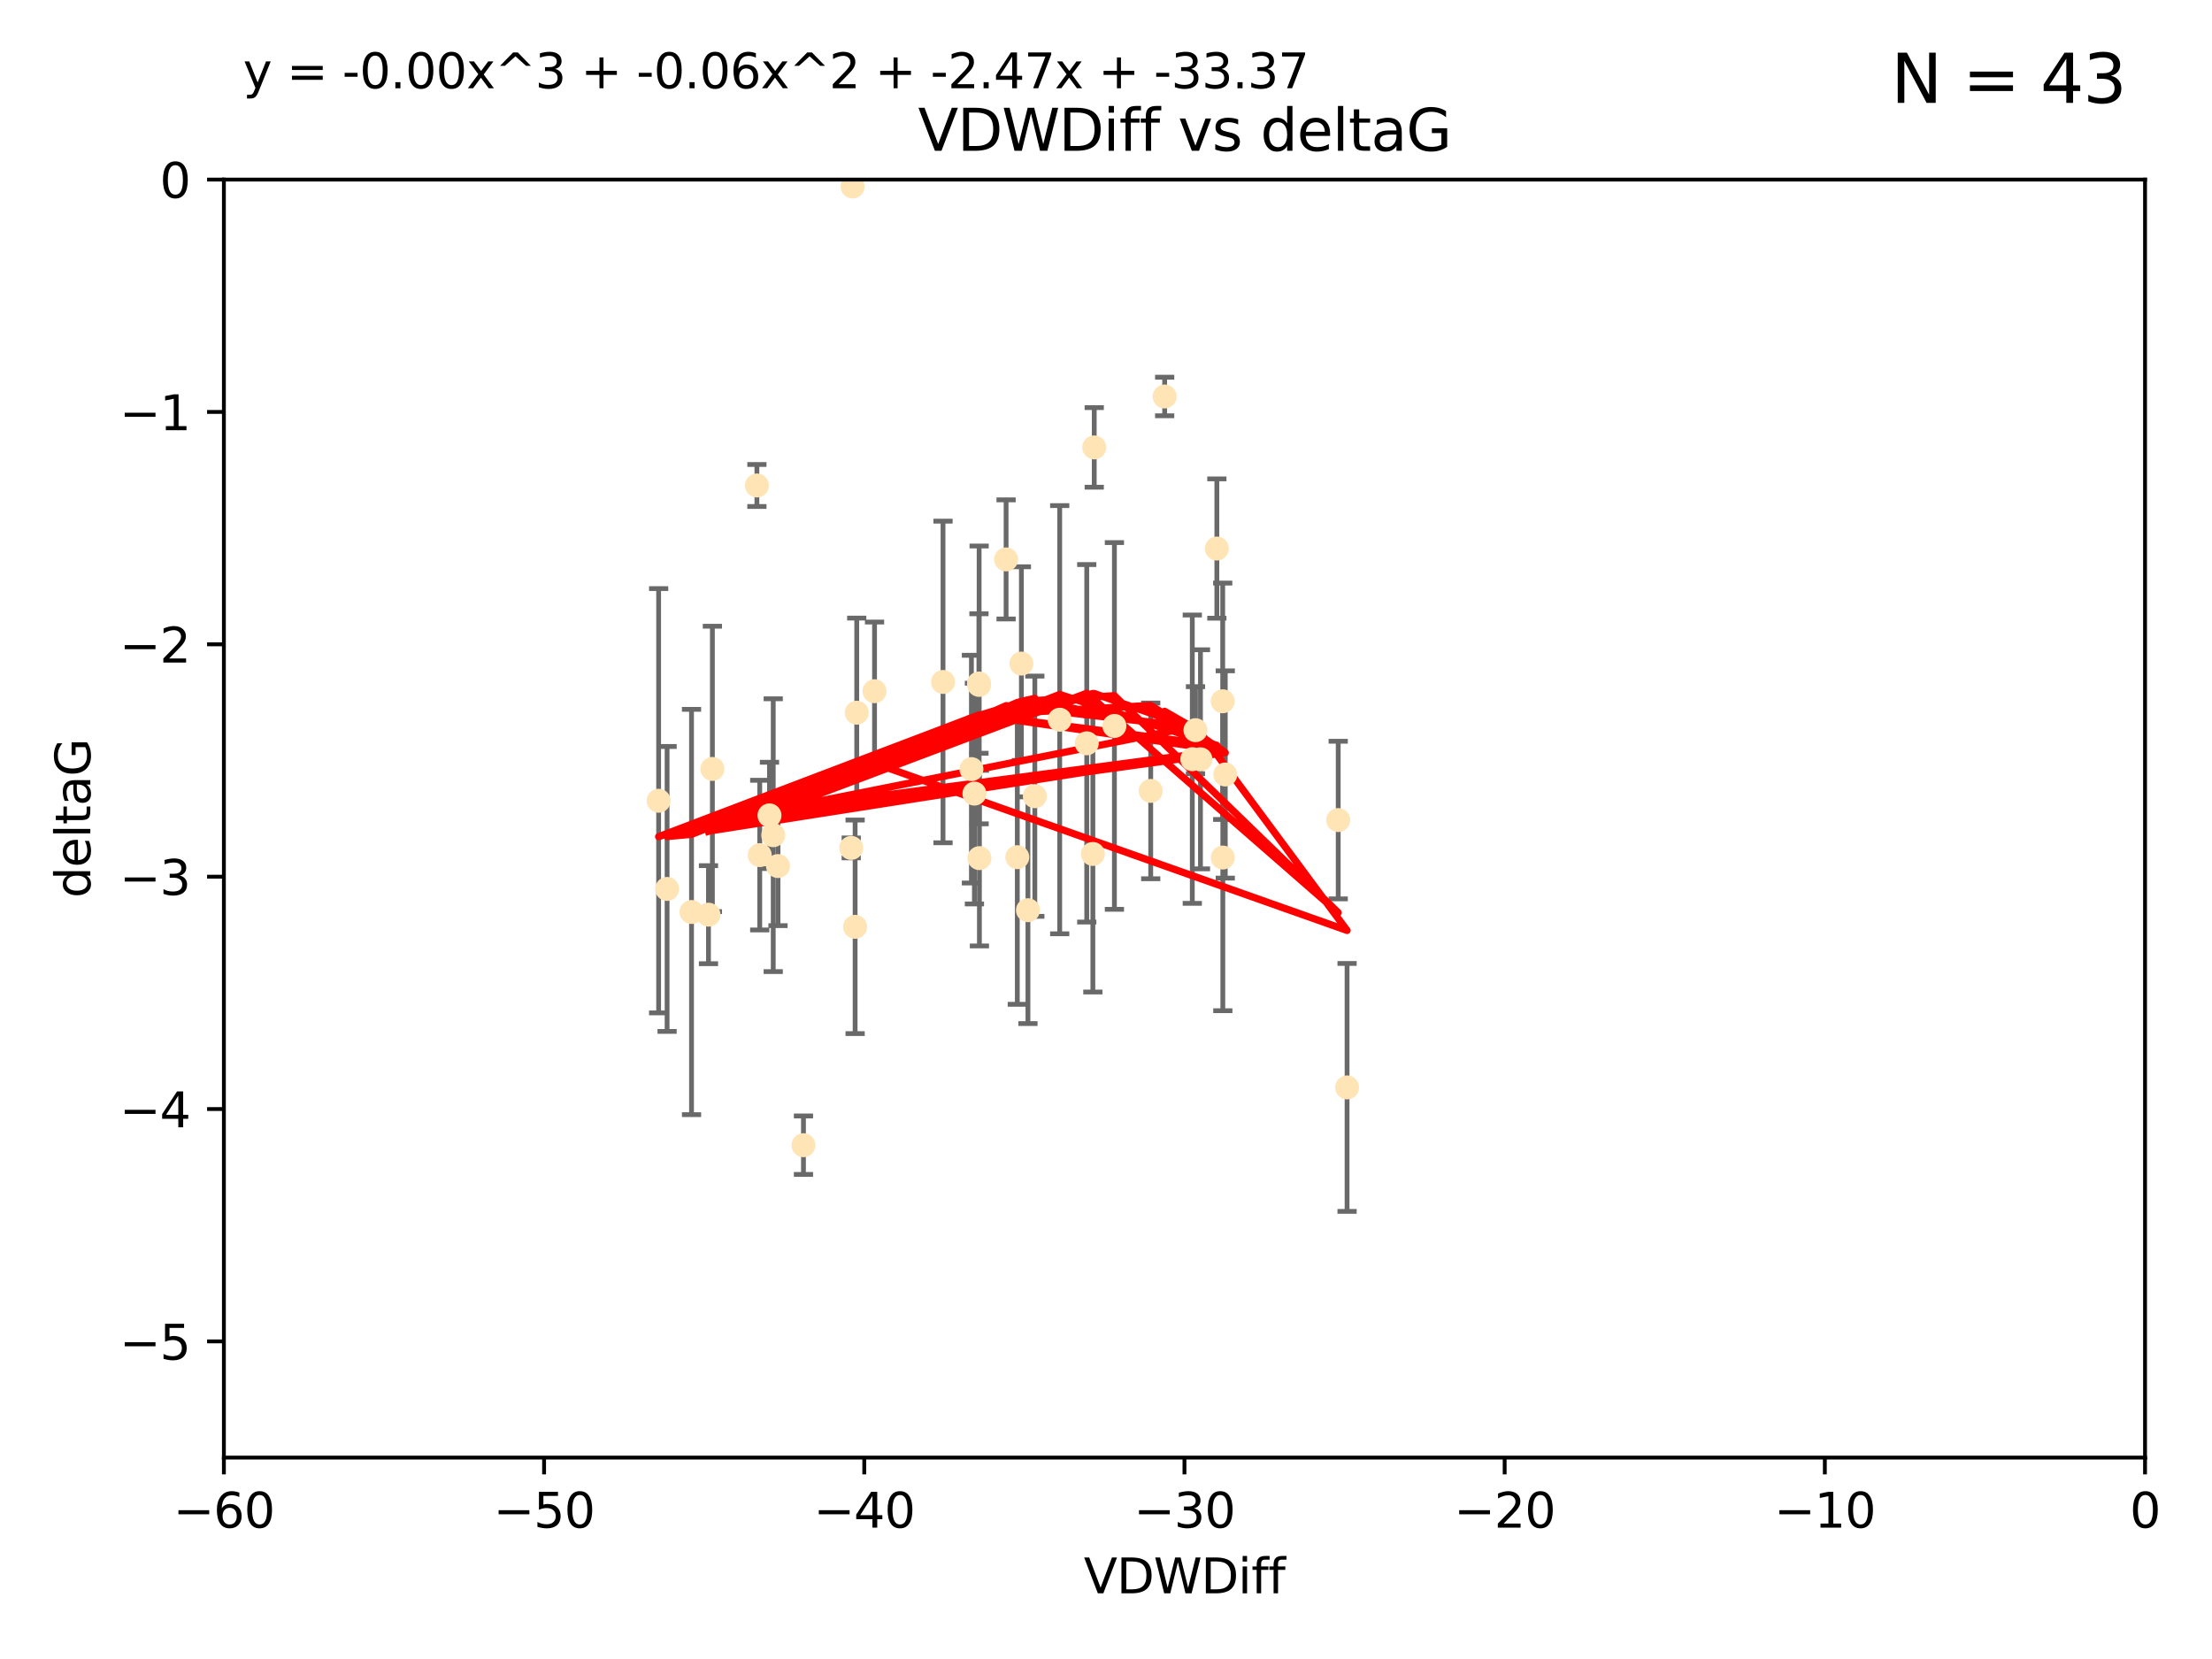 <?xml version="1.0" encoding="utf-8" standalone="no"?>
<!DOCTYPE svg PUBLIC "-//W3C//DTD SVG 1.1//EN"
  "http://www.w3.org/Graphics/SVG/1.1/DTD/svg11.dtd">
<svg xmlns:xlink="http://www.w3.org/1999/xlink" width="460.8pt" height="345.6pt" viewBox="0 0 460.8 345.6" xmlns="http://www.w3.org/2000/svg" version="1.1">
 <defs>
  <style type="text/css">*{stroke-linejoin: round; stroke-linecap: butt}</style>
 </defs>
 <g id="figure_1">
  <g id="patch_1">
   <path d="M 0 345.6 
L 460.8 345.6 
L 460.8 0 
L 0 0 
z
" style="fill: #ffffff"/>
  </g>
  <g id="axes_1">
   <g id="patch_2">
    <path d="M 46.64 303.64 
L 446.85 303.64 
L 446.85 37.411 
L 46.64 37.411 
z
" style="fill: #ffffff"/>
   </g>
   <g id="PathCollection_1">
    <defs>
     <path id="ma1c9572999" d="M 0 1.118 
C 0.297 1.118 0.581 1 0.791 0.791 
C 1 0.581 1.118 0.297 1.118 0 
C 1.118 -0.297 1 -0.581 0.791 -0.791 
C 0.581 -1 0.297 -1.118 0 -1.118 
C -0.297 -1.118 -0.581 -1 -0.791 -0.791 
C -1 -0.581 -1.118 -0.297 -1.118 0 
C -1.118 0.297 -1 0.581 -0.791 0.791 
C -0.581 1 -0.297 1.118 0 1.118 
z
" style="stroke: #ffe4b5"/>
    </defs>
    <g clip-path="url(#pd5d998f30c)">
     <use xlink:href="#ma1c9572999" x="147.588" y="190.544" style="fill: #ffe4b5; stroke: #ffe4b5"/>
     <use xlink:href="#ma1c9572999" x="158.268" y="178.137" style="fill: #ffe4b5; stroke: #ffe4b5"/>
     <use xlink:href="#ma1c9572999" x="160.298" y="169.858" style="fill: #ffe4b5; stroke: #ffe4b5"/>
     <use xlink:href="#ma1c9572999" x="167.377" y="238.566" style="fill: #ffe4b5; stroke: #ffe4b5"/>
     <use xlink:href="#ma1c9572999" x="161.079" y="173.986" style="fill: #ffe4b5; stroke: #ffe4b5"/>
     <use xlink:href="#ma1c9572999" x="196.448" y="142.064" style="fill: #ffe4b5; stroke: #ffe4b5"/>
     <use xlink:href="#ma1c9572999" x="202.989" y="165.32" style="fill: #ffe4b5; stroke: #ffe4b5"/>
     <use xlink:href="#ma1c9572999" x="137.206" y="166.812" style="fill: #ffe4b5; stroke: #ffe4b5"/>
     <use xlink:href="#ma1c9572999" x="227.664" y="177.893" style="fill: #ffe4b5; stroke: #ffe4b5"/>
     <use xlink:href="#ma1c9572999" x="177.608" y="38.847" style="fill: #ffe4b5; stroke: #ffe4b5"/>
     <use xlink:href="#ma1c9572999" x="220.756" y="149.929" style="fill: #ffe4b5; stroke: #ffe4b5"/>
     <use xlink:href="#ma1c9572999" x="253.493" y="114.27" style="fill: #ffe4b5; stroke: #ffe4b5"/>
     <use xlink:href="#ma1c9572999" x="203.971" y="142.679" style="fill: #ffe4b5; stroke: #ffe4b5"/>
     <use xlink:href="#ma1c9572999" x="178.473" y="148.47" style="fill: #ffe4b5; stroke: #ffe4b5"/>
     <use xlink:href="#ma1c9572999" x="209.588" y="116.536" style="fill: #ffe4b5; stroke: #ffe4b5"/>
     <use xlink:href="#ma1c9572999" x="248.375" y="158.151" style="fill: #ffe4b5; stroke: #ffe4b5"/>
     <use xlink:href="#ma1c9572999" x="162.073" y="180.416" style="fill: #ffe4b5; stroke: #ffe4b5"/>
     <use xlink:href="#ma1c9572999" x="254.713" y="146.089" style="fill: #ffe4b5; stroke: #ffe4b5"/>
     <use xlink:href="#ma1c9572999" x="203.937" y="142.386" style="fill: #ffe4b5; stroke: #ffe4b5"/>
     <use xlink:href="#ma1c9572999" x="239.716" y="164.76" style="fill: #ffe4b5; stroke: #ffe4b5"/>
     <use xlink:href="#ma1c9572999" x="254.736" y="178.642" style="fill: #ffe4b5; stroke: #ffe4b5"/>
     <use xlink:href="#ma1c9572999" x="148.403" y="160.183" style="fill: #ffe4b5; stroke: #ffe4b5"/>
     <use xlink:href="#ma1c9572999" x="177.327" y="176.633" style="fill: #ffe4b5; stroke: #ffe4b5"/>
     <use xlink:href="#ma1c9572999" x="204.03" y="178.764" style="fill: #ffe4b5; stroke: #ffe4b5"/>
     <use xlink:href="#ma1c9572999" x="138.969" y="185.182" style="fill: #ffe4b5; stroke: #ffe4b5"/>
     <use xlink:href="#ma1c9572999" x="144.057" y="189.983" style="fill: #ffe4b5; stroke: #ffe4b5"/>
     <use xlink:href="#ma1c9572999" x="182.183" y="143.993" style="fill: #ffe4b5; stroke: #ffe4b5"/>
     <use xlink:href="#ma1c9572999" x="280.619" y="226.528" style="fill: #ffe4b5; stroke: #ffe4b5"/>
     <use xlink:href="#ma1c9572999" x="250.08" y="158.177" style="fill: #ffe4b5; stroke: #ffe4b5"/>
     <use xlink:href="#ma1c9572999" x="214.139" y="189.612" style="fill: #ffe4b5; stroke: #ffe4b5"/>
     <use xlink:href="#ma1c9572999" x="211.923" y="178.566" style="fill: #ffe4b5; stroke: #ffe4b5"/>
     <use xlink:href="#ma1c9572999" x="178.137" y="193.073" style="fill: #ffe4b5; stroke: #ffe4b5"/>
     <use xlink:href="#ma1c9572999" x="227.951" y="93.206" style="fill: #ffe4b5; stroke: #ffe4b5"/>
     <use xlink:href="#ma1c9572999" x="249.042" y="152.11" style="fill: #ffe4b5; stroke: #ffe4b5"/>
     <use xlink:href="#ma1c9572999" x="242.621" y="82.595" style="fill: #ffe4b5; stroke: #ffe4b5"/>
     <use xlink:href="#ma1c9572999" x="255.247" y="161.337" style="fill: #ffe4b5; stroke: #ffe4b5"/>
     <use xlink:href="#ma1c9572999" x="157.676" y="101.135" style="fill: #ffe4b5; stroke: #ffe4b5"/>
     <use xlink:href="#ma1c9572999" x="226.39" y="154.845" style="fill: #ffe4b5; stroke: #ffe4b5"/>
     <use xlink:href="#ma1c9572999" x="278.774" y="170.835" style="fill: #ffe4b5; stroke: #ffe4b5"/>
     <use xlink:href="#ma1c9572999" x="232.153" y="151.227" style="fill: #ffe4b5; stroke: #ffe4b5"/>
     <use xlink:href="#ma1c9572999" x="212.776" y="138.239" style="fill: #ffe4b5; stroke: #ffe4b5"/>
     <use xlink:href="#ma1c9572999" x="215.574" y="165.868" style="fill: #ffe4b5; stroke: #ffe4b5"/>
     <use xlink:href="#ma1c9572999" x="202.366" y="160.223" style="fill: #ffe4b5; stroke: #ffe4b5"/>
    </g>
   </g>
   <g id="matplotlib.axis_1">
    <g id="xtick_1">
     <g id="line2d_1">
      <defs>
       <path id="mb0b99605a3" d="M 0 0 
L 0 3.5 
" style="stroke: #000000; stroke-width: 0.8"/>
      </defs>
      <g>
       <use xlink:href="#mb0b99605a3" x="46.64" y="303.64" style="stroke: #000000; stroke-width: 0.8"/>
      </g>
     </g>
     <g id="text_1">
      <!-- −60 -->
      <g transform="translate(36.088 318.238)scale(0.1 -0.1)">
       <defs>
        <path id="DejaVuSans-2212" d="M 678 2272 
L 4684 2272 
L 4684 1741 
L 678 1741 
L 678 2272 
z
" transform="scale(0.016)"/>
        <path id="DejaVuSans-36" d="M 2113 2584 
Q 1688 2584 1439 2293 
Q 1191 2003 1191 1497 
Q 1191 994 1439 701 
Q 1688 409 2113 409 
Q 2538 409 2786 701 
Q 3034 994 3034 1497 
Q 3034 2003 2786 2293 
Q 2538 2584 2113 2584 
z
M 3366 4563 
L 3366 3988 
Q 3128 4100 2886 4159 
Q 2644 4219 2406 4219 
Q 1781 4219 1451 3797 
Q 1122 3375 1075 2522 
Q 1259 2794 1537 2939 
Q 1816 3084 2150 3084 
Q 2853 3084 3261 2657 
Q 3669 2231 3669 1497 
Q 3669 778 3244 343 
Q 2819 -91 2113 -91 
Q 1303 -91 875 529 
Q 447 1150 447 2328 
Q 447 3434 972 4092 
Q 1497 4750 2381 4750 
Q 2619 4750 2861 4703 
Q 3103 4656 3366 4563 
z
" transform="scale(0.016)"/>
        <path id="DejaVuSans-30" d="M 2034 4250 
Q 1547 4250 1301 3770 
Q 1056 3291 1056 2328 
Q 1056 1369 1301 889 
Q 1547 409 2034 409 
Q 2525 409 2770 889 
Q 3016 1369 3016 2328 
Q 3016 3291 2770 3770 
Q 2525 4250 2034 4250 
z
M 2034 4750 
Q 2819 4750 3233 4129 
Q 3647 3509 3647 2328 
Q 3647 1150 3233 529 
Q 2819 -91 2034 -91 
Q 1250 -91 836 529 
Q 422 1150 422 2328 
Q 422 3509 836 4129 
Q 1250 4750 2034 4750 
z
" transform="scale(0.016)"/>
       </defs>
       <use xlink:href="#DejaVuSans-2212"/>
       <use xlink:href="#DejaVuSans-36" x="83.789"/>
       <use xlink:href="#DejaVuSans-30" x="147.412"/>
      </g>
     </g>
    </g>
    <g id="xtick_2">
     <g id="line2d_2">
      <g>
       <use xlink:href="#mb0b99605a3" x="113.342" y="303.64" style="stroke: #000000; stroke-width: 0.8"/>
      </g>
     </g>
     <g id="text_2">
      <!-- −50 -->
      <g transform="translate(102.789 318.238)scale(0.1 -0.1)">
       <defs>
        <path id="DejaVuSans-35" d="M 691 4666 
L 3169 4666 
L 3169 4134 
L 1269 4134 
L 1269 2991 
Q 1406 3038 1543 3061 
Q 1681 3084 1819 3084 
Q 2600 3084 3056 2656 
Q 3513 2228 3513 1497 
Q 3513 744 3044 326 
Q 2575 -91 1722 -91 
Q 1428 -91 1123 -41 
Q 819 9 494 109 
L 494 744 
Q 775 591 1075 516 
Q 1375 441 1709 441 
Q 2250 441 2565 725 
Q 2881 1009 2881 1497 
Q 2881 1984 2565 2268 
Q 2250 2553 1709 2553 
Q 1456 2553 1204 2497 
Q 953 2441 691 2322 
L 691 4666 
z
" transform="scale(0.016)"/>
       </defs>
       <use xlink:href="#DejaVuSans-2212"/>
       <use xlink:href="#DejaVuSans-35" x="83.789"/>
       <use xlink:href="#DejaVuSans-30" x="147.412"/>
      </g>
     </g>
    </g>
    <g id="xtick_3">
     <g id="line2d_3">
      <g>
       <use xlink:href="#mb0b99605a3" x="180.043" y="303.64" style="stroke: #000000; stroke-width: 0.8"/>
      </g>
     </g>
     <g id="text_3">
      <!-- −40 -->
      <g transform="translate(169.491 318.238)scale(0.1 -0.1)">
       <defs>
        <path id="DejaVuSans-34" d="M 2419 4116 
L 825 1625 
L 2419 1625 
L 2419 4116 
z
M 2253 4666 
L 3047 4666 
L 3047 1625 
L 3713 1625 
L 3713 1100 
L 3047 1100 
L 3047 0 
L 2419 0 
L 2419 1100 
L 313 1100 
L 313 1709 
L 2253 4666 
z
" transform="scale(0.016)"/>
       </defs>
       <use xlink:href="#DejaVuSans-2212"/>
       <use xlink:href="#DejaVuSans-34" x="83.789"/>
       <use xlink:href="#DejaVuSans-30" x="147.412"/>
      </g>
     </g>
    </g>
    <g id="xtick_4">
     <g id="line2d_4">
      <g>
       <use xlink:href="#mb0b99605a3" x="246.745" y="303.64" style="stroke: #000000; stroke-width: 0.8"/>
      </g>
     </g>
     <g id="text_4">
      <!-- −30 -->
      <g transform="translate(236.193 318.238)scale(0.1 -0.1)">
       <defs>
        <path id="DejaVuSans-33" d="M 2597 2516 
Q 3050 2419 3304 2112 
Q 3559 1806 3559 1356 
Q 3559 666 3084 287 
Q 2609 -91 1734 -91 
Q 1441 -91 1130 -33 
Q 819 25 488 141 
L 488 750 
Q 750 597 1062 519 
Q 1375 441 1716 441 
Q 2309 441 2620 675 
Q 2931 909 2931 1356 
Q 2931 1769 2642 2001 
Q 2353 2234 1838 2234 
L 1294 2234 
L 1294 2753 
L 1863 2753 
Q 2328 2753 2575 2939 
Q 2822 3125 2822 3475 
Q 2822 3834 2567 4026 
Q 2313 4219 1838 4219 
Q 1578 4219 1281 4162 
Q 984 4106 628 3988 
L 628 4550 
Q 988 4650 1302 4700 
Q 1616 4750 1894 4750 
Q 2613 4750 3031 4423 
Q 3450 4097 3450 3541 
Q 3450 3153 3228 2886 
Q 3006 2619 2597 2516 
z
" transform="scale(0.016)"/>
       </defs>
       <use xlink:href="#DejaVuSans-2212"/>
       <use xlink:href="#DejaVuSans-33" x="83.789"/>
       <use xlink:href="#DejaVuSans-30" x="147.412"/>
      </g>
     </g>
    </g>
    <g id="xtick_5">
     <g id="line2d_5">
      <g>
       <use xlink:href="#mb0b99605a3" x="313.447" y="303.64" style="stroke: #000000; stroke-width: 0.8"/>
      </g>
     </g>
     <g id="text_5">
      <!-- −20 -->
      <g transform="translate(302.894 318.238)scale(0.1 -0.1)">
       <defs>
        <path id="DejaVuSans-32" d="M 1228 531 
L 3431 531 
L 3431 0 
L 469 0 
L 469 531 
Q 828 903 1448 1529 
Q 2069 2156 2228 2338 
Q 2531 2678 2651 2914 
Q 2772 3150 2772 3378 
Q 2772 3750 2511 3984 
Q 2250 4219 1831 4219 
Q 1534 4219 1204 4116 
Q 875 4013 500 3803 
L 500 4441 
Q 881 4594 1212 4672 
Q 1544 4750 1819 4750 
Q 2544 4750 2975 4387 
Q 3406 4025 3406 3419 
Q 3406 3131 3298 2873 
Q 3191 2616 2906 2266 
Q 2828 2175 2409 1742 
Q 1991 1309 1228 531 
z
" transform="scale(0.016)"/>
       </defs>
       <use xlink:href="#DejaVuSans-2212"/>
       <use xlink:href="#DejaVuSans-32" x="83.789"/>
       <use xlink:href="#DejaVuSans-30" x="147.412"/>
      </g>
     </g>
    </g>
    <g id="xtick_6">
     <g id="line2d_6">
      <g>
       <use xlink:href="#mb0b99605a3" x="380.148" y="303.64" style="stroke: #000000; stroke-width: 0.8"/>
      </g>
     </g>
     <g id="text_6">
      <!-- −10 -->
      <g transform="translate(369.596 318.238)scale(0.1 -0.1)">
       <defs>
        <path id="DejaVuSans-31" d="M 794 531 
L 1825 531 
L 1825 4091 
L 703 3866 
L 703 4441 
L 1819 4666 
L 2450 4666 
L 2450 531 
L 3481 531 
L 3481 0 
L 794 0 
L 794 531 
z
" transform="scale(0.016)"/>
       </defs>
       <use xlink:href="#DejaVuSans-2212"/>
       <use xlink:href="#DejaVuSans-31" x="83.789"/>
       <use xlink:href="#DejaVuSans-30" x="147.412"/>
      </g>
     </g>
    </g>
    <g id="xtick_7">
     <g id="line2d_7">
      <g>
       <use xlink:href="#mb0b99605a3" x="446.85" y="303.64" style="stroke: #000000; stroke-width: 0.8"/>
      </g>
     </g>
     <g id="text_7">
      <!-- 0 -->
      <g transform="translate(443.669 318.238)scale(0.1 -0.1)">
       <use xlink:href="#DejaVuSans-30"/>
      </g>
     </g>
    </g>
    <g id="text_8">
     <!-- VDWDiff -->
     <g transform="translate(225.772 331.917)scale(0.1 -0.1)">
      <defs>
       <path id="DejaVuSans-56" d="M 1831 0 
L 50 4666 
L 709 4666 
L 2188 738 
L 3669 4666 
L 4325 4666 
L 2547 0 
L 1831 0 
z
" transform="scale(0.016)"/>
       <path id="DejaVuSans-44" d="M 1259 4147 
L 1259 519 
L 2022 519 
Q 2988 519 3436 956 
Q 3884 1394 3884 2338 
Q 3884 3275 3436 3711 
Q 2988 4147 2022 4147 
L 1259 4147 
z
M 628 4666 
L 1925 4666 
Q 3281 4666 3915 4102 
Q 4550 3538 4550 2338 
Q 4550 1131 3912 565 
Q 3275 0 1925 0 
L 628 0 
L 628 4666 
z
" transform="scale(0.016)"/>
       <path id="DejaVuSans-57" d="M 213 4666 
L 850 4666 
L 1831 722 
L 2809 4666 
L 3519 4666 
L 4500 722 
L 5478 4666 
L 6119 4666 
L 4947 0 
L 4153 0 
L 3169 4050 
L 2175 0 
L 1381 0 
L 213 4666 
z
" transform="scale(0.016)"/>
       <path id="DejaVuSans-69" d="M 603 3500 
L 1178 3500 
L 1178 0 
L 603 0 
L 603 3500 
z
M 603 4863 
L 1178 4863 
L 1178 4134 
L 603 4134 
L 603 4863 
z
" transform="scale(0.016)"/>
       <path id="DejaVuSans-66" d="M 2375 4863 
L 2375 4384 
L 1825 4384 
Q 1516 4384 1395 4259 
Q 1275 4134 1275 3809 
L 1275 3500 
L 2222 3500 
L 2222 3053 
L 1275 3053 
L 1275 0 
L 697 0 
L 697 3053 
L 147 3053 
L 147 3500 
L 697 3500 
L 697 3744 
Q 697 4328 969 4595 
Q 1241 4863 1831 4863 
L 2375 4863 
z
" transform="scale(0.016)"/>
      </defs>
      <use xlink:href="#DejaVuSans-56"/>
      <use xlink:href="#DejaVuSans-44" x="68.408"/>
      <use xlink:href="#DejaVuSans-57" x="145.41"/>
      <use xlink:href="#DejaVuSans-44" x="244.287"/>
      <use xlink:href="#DejaVuSans-69" x="321.289"/>
      <use xlink:href="#DejaVuSans-66" x="349.072"/>
      <use xlink:href="#DejaVuSans-66" x="384.277"/>
     </g>
    </g>
   </g>
   <g id="matplotlib.axis_2">
    <g id="ytick_1">
     <g id="line2d_8">
      <defs>
       <path id="mee61f42256" d="M 0 0 
L -3.5 0 
" style="stroke: #000000; stroke-width: 0.8"/>
      </defs>
      <g>
       <use xlink:href="#mee61f42256" x="46.64" y="279.437" style="stroke: #000000; stroke-width: 0.8"/>
      </g>
     </g>
     <g id="text_9">
      <!-- −5 -->
      <g transform="translate(24.898 283.237)scale(0.1 -0.1)">
       <use xlink:href="#DejaVuSans-2212"/>
       <use xlink:href="#DejaVuSans-35" x="83.789"/>
      </g>
     </g>
    </g>
    <g id="ytick_2">
     <g id="line2d_9">
      <g>
       <use xlink:href="#mee61f42256" x="46.64" y="231.032" style="stroke: #000000; stroke-width: 0.8"/>
      </g>
     </g>
     <g id="text_10">
      <!-- −4 -->
      <g transform="translate(24.898 234.831)scale(0.1 -0.1)">
       <use xlink:href="#DejaVuSans-2212"/>
       <use xlink:href="#DejaVuSans-34" x="83.789"/>
      </g>
     </g>
    </g>
    <g id="ytick_3">
     <g id="line2d_10">
      <g>
       <use xlink:href="#mee61f42256" x="46.64" y="182.627" style="stroke: #000000; stroke-width: 0.8"/>
      </g>
     </g>
     <g id="text_11">
      <!-- −3 -->
      <g transform="translate(24.898 186.426)scale(0.1 -0.1)">
       <use xlink:href="#DejaVuSans-2212"/>
       <use xlink:href="#DejaVuSans-33" x="83.789"/>
      </g>
     </g>
    </g>
    <g id="ytick_4">
     <g id="line2d_11">
      <g>
       <use xlink:href="#mee61f42256" x="46.64" y="134.222" style="stroke: #000000; stroke-width: 0.8"/>
      </g>
     </g>
     <g id="text_12">
      <!-- −2 -->
      <g transform="translate(24.898 138.021)scale(0.1 -0.1)">
       <use xlink:href="#DejaVuSans-2212"/>
       <use xlink:href="#DejaVuSans-32" x="83.789"/>
      </g>
     </g>
    </g>
    <g id="ytick_5">
     <g id="line2d_12">
      <g>
       <use xlink:href="#mee61f42256" x="46.64" y="85.816" style="stroke: #000000; stroke-width: 0.8"/>
      </g>
     </g>
     <g id="text_13">
      <!-- −1 -->
      <g transform="translate(24.898 89.616)scale(0.1 -0.1)">
       <use xlink:href="#DejaVuSans-2212"/>
       <use xlink:href="#DejaVuSans-31" x="83.789"/>
      </g>
     </g>
    </g>
    <g id="ytick_6">
     <g id="line2d_13">
      <g>
       <use xlink:href="#mee61f42256" x="46.64" y="37.411" style="stroke: #000000; stroke-width: 0.8"/>
      </g>
     </g>
     <g id="text_14">
      <!-- 0 -->
      <g transform="translate(33.278 41.21)scale(0.1 -0.1)">
       <use xlink:href="#DejaVuSans-30"/>
      </g>
     </g>
    </g>
    <g id="text_15">
     <!-- deltaG -->
     <g transform="translate(18.818 187.064)rotate(-90)scale(0.1 -0.1)">
      <defs>
       <path id="DejaVuSans-64" d="M 2906 2969 
L 2906 4863 
L 3481 4863 
L 3481 0 
L 2906 0 
L 2906 525 
Q 2725 213 2448 61 
Q 2172 -91 1784 -91 
Q 1150 -91 751 415 
Q 353 922 353 1747 
Q 353 2572 751 3078 
Q 1150 3584 1784 3584 
Q 2172 3584 2448 3432 
Q 2725 3281 2906 2969 
z
M 947 1747 
Q 947 1113 1208 752 
Q 1469 391 1925 391 
Q 2381 391 2643 752 
Q 2906 1113 2906 1747 
Q 2906 2381 2643 2742 
Q 2381 3103 1925 3103 
Q 1469 3103 1208 2742 
Q 947 2381 947 1747 
z
" transform="scale(0.016)"/>
       <path id="DejaVuSans-65" d="M 3597 1894 
L 3597 1613 
L 953 1613 
Q 991 1019 1311 708 
Q 1631 397 2203 397 
Q 2534 397 2845 478 
Q 3156 559 3463 722 
L 3463 178 
Q 3153 47 2828 -22 
Q 2503 -91 2169 -91 
Q 1331 -91 842 396 
Q 353 884 353 1716 
Q 353 2575 817 3079 
Q 1281 3584 2069 3584 
Q 2775 3584 3186 3129 
Q 3597 2675 3597 1894 
z
M 3022 2063 
Q 3016 2534 2758 2815 
Q 2500 3097 2075 3097 
Q 1594 3097 1305 2825 
Q 1016 2553 972 2059 
L 3022 2063 
z
" transform="scale(0.016)"/>
       <path id="DejaVuSans-6c" d="M 603 4863 
L 1178 4863 
L 1178 0 
L 603 0 
L 603 4863 
z
" transform="scale(0.016)"/>
       <path id="DejaVuSans-74" d="M 1172 4494 
L 1172 3500 
L 2356 3500 
L 2356 3053 
L 1172 3053 
L 1172 1153 
Q 1172 725 1289 603 
Q 1406 481 1766 481 
L 2356 481 
L 2356 0 
L 1766 0 
Q 1100 0 847 248 
Q 594 497 594 1153 
L 594 3053 
L 172 3053 
L 172 3500 
L 594 3500 
L 594 4494 
L 1172 4494 
z
" transform="scale(0.016)"/>
       <path id="DejaVuSans-61" d="M 2194 1759 
Q 1497 1759 1228 1600 
Q 959 1441 959 1056 
Q 959 750 1161 570 
Q 1363 391 1709 391 
Q 2188 391 2477 730 
Q 2766 1069 2766 1631 
L 2766 1759 
L 2194 1759 
z
M 3341 1997 
L 3341 0 
L 2766 0 
L 2766 531 
Q 2569 213 2275 61 
Q 1981 -91 1556 -91 
Q 1019 -91 701 211 
Q 384 513 384 1019 
Q 384 1609 779 1909 
Q 1175 2209 1959 2209 
L 2766 2209 
L 2766 2266 
Q 2766 2663 2505 2880 
Q 2244 3097 1772 3097 
Q 1472 3097 1187 3025 
Q 903 2953 641 2809 
L 641 3341 
Q 956 3463 1253 3523 
Q 1550 3584 1831 3584 
Q 2591 3584 2966 3190 
Q 3341 2797 3341 1997 
z
" transform="scale(0.016)"/>
       <path id="DejaVuSans-47" d="M 3809 666 
L 3809 1919 
L 2778 1919 
L 2778 2438 
L 4434 2438 
L 4434 434 
Q 4069 175 3628 42 
Q 3188 -91 2688 -91 
Q 1594 -91 976 548 
Q 359 1188 359 2328 
Q 359 3472 976 4111 
Q 1594 4750 2688 4750 
Q 3144 4750 3555 4637 
Q 3966 4525 4313 4306 
L 4313 3634 
Q 3963 3931 3569 4081 
Q 3175 4231 2741 4231 
Q 1884 4231 1454 3753 
Q 1025 3275 1025 2328 
Q 1025 1384 1454 906 
Q 1884 428 2741 428 
Q 3075 428 3337 486 
Q 3600 544 3809 666 
z
" transform="scale(0.016)"/>
      </defs>
      <use xlink:href="#DejaVuSans-64"/>
      <use xlink:href="#DejaVuSans-65" x="63.477"/>
      <use xlink:href="#DejaVuSans-6c" x="125"/>
      <use xlink:href="#DejaVuSans-74" x="152.783"/>
      <use xlink:href="#DejaVuSans-61" x="191.992"/>
      <use xlink:href="#DejaVuSans-47" x="253.271"/>
     </g>
    </g>
   </g>
   <g id="LineCollection_1">
    <path d="M 147.588 200.752 
L 147.588 180.336 
" clip-path="url(#pd5d998f30c)" style="fill: none; stroke: #696969"/>
    <path d="M 158.268 193.728 
L 158.268 162.545 
" clip-path="url(#pd5d998f30c)" style="fill: none; stroke: #696969"/>
    <path d="M 160.298 180.927 
L 160.298 158.788 
" clip-path="url(#pd5d998f30c)" style="fill: none; stroke: #696969"/>
    <path d="M 167.377 244.654 
L 167.377 232.478 
" clip-path="url(#pd5d998f30c)" style="fill: none; stroke: #696969"/>
    <path d="M 161.079 202.4 
L 161.079 145.572 
" clip-path="url(#pd5d998f30c)" style="fill: none; stroke: #696969"/>
    <path d="M 196.448 175.564 
L 196.448 108.565 
" clip-path="url(#pd5d998f30c)" style="fill: none; stroke: #696969"/>
    <path d="M 202.989 188.311 
L 202.989 142.329 
" clip-path="url(#pd5d998f30c)" style="fill: none; stroke: #696969"/>
    <path d="M 137.206 211.006 
L 137.206 122.617 
" clip-path="url(#pd5d998f30c)" style="fill: none; stroke: #696969"/>
    <path d="M 227.664 206.654 
L 227.664 149.132 
" clip-path="url(#pd5d998f30c)" style="fill: none; stroke: #696969"/>
    <path d="M 177.608 39.167 
L 177.608 38.528 
" clip-path="url(#pd5d998f30c)" style="fill: none; stroke: #696969"/>
    <path d="M 220.756 194.529 
L 220.756 105.328 
" clip-path="url(#pd5d998f30c)" style="fill: none; stroke: #696969"/>
    <path d="M 253.493 128.784 
L 253.493 99.756 
" clip-path="url(#pd5d998f30c)" style="fill: none; stroke: #696969"/>
    <path d="M 203.971 171.617 
L 203.971 113.74 
" clip-path="url(#pd5d998f30c)" style="fill: none; stroke: #696969"/>
    <path d="M 178.473 168.179 
L 178.473 128.76 
" clip-path="url(#pd5d998f30c)" style="fill: none; stroke: #696969"/>
    <path d="M 209.588 128.944 
L 209.588 104.128 
" clip-path="url(#pd5d998f30c)" style="fill: none; stroke: #696969"/>
    <path d="M 248.375 188.185 
L 248.375 128.118 
" clip-path="url(#pd5d998f30c)" style="fill: none; stroke: #696969"/>
    <path d="M 162.073 192.831 
L 162.073 168.001 
" clip-path="url(#pd5d998f30c)" style="fill: none; stroke: #696969"/>
    <path d="M 254.713 170.71 
L 254.713 121.468 
" clip-path="url(#pd5d998f30c)" style="fill: none; stroke: #696969"/>
    <path d="M 203.937 156.916 
L 203.937 127.856 
" clip-path="url(#pd5d998f30c)" style="fill: none; stroke: #696969"/>
    <path d="M 239.716 183.061 
L 239.716 146.459 
" clip-path="url(#pd5d998f30c)" style="fill: none; stroke: #696969"/>
    <path d="M 254.736 210.551 
L 254.736 146.733 
" clip-path="url(#pd5d998f30c)" style="fill: none; stroke: #696969"/>
    <path d="M 148.403 189.912 
L 148.403 130.454 
" clip-path="url(#pd5d998f30c)" style="fill: none; stroke: #696969"/>
    <path d="M 177.327 178.713 
L 177.327 174.553 
" clip-path="url(#pd5d998f30c)" style="fill: none; stroke: #696969"/>
    <path d="M 204.03 197.058 
L 204.03 160.47 
" clip-path="url(#pd5d998f30c)" style="fill: none; stroke: #696969"/>
    <path d="M 138.969 214.86 
L 138.969 155.505 
" clip-path="url(#pd5d998f30c)" style="fill: none; stroke: #696969"/>
    <path d="M 144.057 232.198 
L 144.057 147.768 
" clip-path="url(#pd5d998f30c)" style="fill: none; stroke: #696969"/>
    <path d="M 182.183 158.404 
L 182.183 129.582 
" clip-path="url(#pd5d998f30c)" style="fill: none; stroke: #696969"/>
    <path d="M 280.619 252.353 
L 280.619 200.703 
" clip-path="url(#pd5d998f30c)" style="fill: none; stroke: #696969"/>
    <path d="M 250.08 180.992 
L 250.08 135.362 
" clip-path="url(#pd5d998f30c)" style="fill: none; stroke: #696969"/>
    <path d="M 214.139 213.225 
L 214.139 166 
" clip-path="url(#pd5d998f30c)" style="fill: none; stroke: #696969"/>
    <path d="M 211.923 209.214 
L 211.923 147.918 
" clip-path="url(#pd5d998f30c)" style="fill: none; stroke: #696969"/>
    <path d="M 178.137 215.317 
L 178.137 170.829 
" clip-path="url(#pd5d998f30c)" style="fill: none; stroke: #696969"/>
    <path d="M 227.951 101.492 
L 227.951 84.919 
" clip-path="url(#pd5d998f30c)" style="fill: none; stroke: #696969"/>
    <path d="M 249.042 161.174 
L 249.042 143.046 
" clip-path="url(#pd5d998f30c)" style="fill: none; stroke: #696969"/>
    <path d="M 242.621 86.608 
L 242.621 78.581 
" clip-path="url(#pd5d998f30c)" style="fill: none; stroke: #696969"/>
    <path d="M 255.247 182.927 
L 255.247 139.748 
" clip-path="url(#pd5d998f30c)" style="fill: none; stroke: #696969"/>
    <path d="M 157.676 105.513 
L 157.676 96.758 
" clip-path="url(#pd5d998f30c)" style="fill: none; stroke: #696969"/>
    <path d="M 226.39 192.081 
L 226.39 117.609 
" clip-path="url(#pd5d998f30c)" style="fill: none; stroke: #696969"/>
    <path d="M 278.774 187.253 
L 278.774 154.416 
" clip-path="url(#pd5d998f30c)" style="fill: none; stroke: #696969"/>
    <path d="M 232.153 189.424 
L 232.153 113.031 
" clip-path="url(#pd5d998f30c)" style="fill: none; stroke: #696969"/>
    <path d="M 212.776 158.412 
L 212.776 118.066 
" clip-path="url(#pd5d998f30c)" style="fill: none; stroke: #696969"/>
    <path d="M 215.574 190.89 
L 215.574 140.846 
" clip-path="url(#pd5d998f30c)" style="fill: none; stroke: #696969"/>
    <path d="M 202.366 183.941 
L 202.366 136.506 
" clip-path="url(#pd5d998f30c)" style="fill: none; stroke: #696969"/>
   </g>
   <g id="line2d_14">
    <defs>
     <path id="ma5cb47ff08" d="M 2 0 
L -2 -0 
" style="stroke: #696969"/>
    </defs>
    <g clip-path="url(#pd5d998f30c)">
     <use xlink:href="#ma5cb47ff08" x="147.588" y="200.752" style="fill: #696969; stroke: #696969"/>
     <use xlink:href="#ma5cb47ff08" x="158.268" y="193.728" style="fill: #696969; stroke: #696969"/>
     <use xlink:href="#ma5cb47ff08" x="160.298" y="180.927" style="fill: #696969; stroke: #696969"/>
     <use xlink:href="#ma5cb47ff08" x="167.377" y="244.654" style="fill: #696969; stroke: #696969"/>
     <use xlink:href="#ma5cb47ff08" x="161.079" y="202.4" style="fill: #696969; stroke: #696969"/>
     <use xlink:href="#ma5cb47ff08" x="196.448" y="175.564" style="fill: #696969; stroke: #696969"/>
     <use xlink:href="#ma5cb47ff08" x="202.989" y="188.311" style="fill: #696969; stroke: #696969"/>
     <use xlink:href="#ma5cb47ff08" x="137.206" y="211.006" style="fill: #696969; stroke: #696969"/>
     <use xlink:href="#ma5cb47ff08" x="227.664" y="206.654" style="fill: #696969; stroke: #696969"/>
     <use xlink:href="#ma5cb47ff08" x="177.608" y="39.167" style="fill: #696969; stroke: #696969"/>
     <use xlink:href="#ma5cb47ff08" x="220.756" y="194.529" style="fill: #696969; stroke: #696969"/>
     <use xlink:href="#ma5cb47ff08" x="253.493" y="128.784" style="fill: #696969; stroke: #696969"/>
     <use xlink:href="#ma5cb47ff08" x="203.971" y="171.617" style="fill: #696969; stroke: #696969"/>
     <use xlink:href="#ma5cb47ff08" x="178.473" y="168.179" style="fill: #696969; stroke: #696969"/>
     <use xlink:href="#ma5cb47ff08" x="209.588" y="128.944" style="fill: #696969; stroke: #696969"/>
     <use xlink:href="#ma5cb47ff08" x="248.375" y="188.185" style="fill: #696969; stroke: #696969"/>
     <use xlink:href="#ma5cb47ff08" x="162.073" y="192.831" style="fill: #696969; stroke: #696969"/>
     <use xlink:href="#ma5cb47ff08" x="254.713" y="170.71" style="fill: #696969; stroke: #696969"/>
     <use xlink:href="#ma5cb47ff08" x="203.937" y="156.916" style="fill: #696969; stroke: #696969"/>
     <use xlink:href="#ma5cb47ff08" x="239.716" y="183.061" style="fill: #696969; stroke: #696969"/>
     <use xlink:href="#ma5cb47ff08" x="254.736" y="210.551" style="fill: #696969; stroke: #696969"/>
     <use xlink:href="#ma5cb47ff08" x="148.403" y="189.912" style="fill: #696969; stroke: #696969"/>
     <use xlink:href="#ma5cb47ff08" x="177.327" y="178.713" style="fill: #696969; stroke: #696969"/>
     <use xlink:href="#ma5cb47ff08" x="204.03" y="197.058" style="fill: #696969; stroke: #696969"/>
     <use xlink:href="#ma5cb47ff08" x="138.969" y="214.86" style="fill: #696969; stroke: #696969"/>
     <use xlink:href="#ma5cb47ff08" x="144.057" y="232.198" style="fill: #696969; stroke: #696969"/>
     <use xlink:href="#ma5cb47ff08" x="182.183" y="158.404" style="fill: #696969; stroke: #696969"/>
     <use xlink:href="#ma5cb47ff08" x="280.619" y="252.353" style="fill: #696969; stroke: #696969"/>
     <use xlink:href="#ma5cb47ff08" x="250.08" y="180.992" style="fill: #696969; stroke: #696969"/>
     <use xlink:href="#ma5cb47ff08" x="214.139" y="213.225" style="fill: #696969; stroke: #696969"/>
     <use xlink:href="#ma5cb47ff08" x="211.923" y="209.214" style="fill: #696969; stroke: #696969"/>
     <use xlink:href="#ma5cb47ff08" x="178.137" y="215.317" style="fill: #696969; stroke: #696969"/>
     <use xlink:href="#ma5cb47ff08" x="227.951" y="101.492" style="fill: #696969; stroke: #696969"/>
     <use xlink:href="#ma5cb47ff08" x="249.042" y="161.174" style="fill: #696969; stroke: #696969"/>
     <use xlink:href="#ma5cb47ff08" x="242.621" y="86.608" style="fill: #696969; stroke: #696969"/>
     <use xlink:href="#ma5cb47ff08" x="255.247" y="182.927" style="fill: #696969; stroke: #696969"/>
     <use xlink:href="#ma5cb47ff08" x="157.676" y="105.513" style="fill: #696969; stroke: #696969"/>
     <use xlink:href="#ma5cb47ff08" x="226.39" y="192.081" style="fill: #696969; stroke: #696969"/>
     <use xlink:href="#ma5cb47ff08" x="278.774" y="187.253" style="fill: #696969; stroke: #696969"/>
     <use xlink:href="#ma5cb47ff08" x="232.153" y="189.424" style="fill: #696969; stroke: #696969"/>
     <use xlink:href="#ma5cb47ff08" x="212.776" y="158.412" style="fill: #696969; stroke: #696969"/>
     <use xlink:href="#ma5cb47ff08" x="215.574" y="190.89" style="fill: #696969; stroke: #696969"/>
     <use xlink:href="#ma5cb47ff08" x="202.366" y="183.941" style="fill: #696969; stroke: #696969"/>
    </g>
   </g>
   <g id="line2d_15">
    <g clip-path="url(#pd5d998f30c)">
     <use xlink:href="#ma5cb47ff08" x="147.588" y="180.336" style="fill: #696969; stroke: #696969"/>
     <use xlink:href="#ma5cb47ff08" x="158.268" y="162.545" style="fill: #696969; stroke: #696969"/>
     <use xlink:href="#ma5cb47ff08" x="160.298" y="158.788" style="fill: #696969; stroke: #696969"/>
     <use xlink:href="#ma5cb47ff08" x="167.377" y="232.478" style="fill: #696969; stroke: #696969"/>
     <use xlink:href="#ma5cb47ff08" x="161.079" y="145.572" style="fill: #696969; stroke: #696969"/>
     <use xlink:href="#ma5cb47ff08" x="196.448" y="108.565" style="fill: #696969; stroke: #696969"/>
     <use xlink:href="#ma5cb47ff08" x="202.989" y="142.329" style="fill: #696969; stroke: #696969"/>
     <use xlink:href="#ma5cb47ff08" x="137.206" y="122.617" style="fill: #696969; stroke: #696969"/>
     <use xlink:href="#ma5cb47ff08" x="227.664" y="149.132" style="fill: #696969; stroke: #696969"/>
     <use xlink:href="#ma5cb47ff08" x="177.608" y="38.528" style="fill: #696969; stroke: #696969"/>
     <use xlink:href="#ma5cb47ff08" x="220.756" y="105.328" style="fill: #696969; stroke: #696969"/>
     <use xlink:href="#ma5cb47ff08" x="253.493" y="99.756" style="fill: #696969; stroke: #696969"/>
     <use xlink:href="#ma5cb47ff08" x="203.971" y="113.74" style="fill: #696969; stroke: #696969"/>
     <use xlink:href="#ma5cb47ff08" x="178.473" y="128.76" style="fill: #696969; stroke: #696969"/>
     <use xlink:href="#ma5cb47ff08" x="209.588" y="104.128" style="fill: #696969; stroke: #696969"/>
     <use xlink:href="#ma5cb47ff08" x="248.375" y="128.118" style="fill: #696969; stroke: #696969"/>
     <use xlink:href="#ma5cb47ff08" x="162.073" y="168.001" style="fill: #696969; stroke: #696969"/>
     <use xlink:href="#ma5cb47ff08" x="254.713" y="121.468" style="fill: #696969; stroke: #696969"/>
     <use xlink:href="#ma5cb47ff08" x="203.937" y="127.856" style="fill: #696969; stroke: #696969"/>
     <use xlink:href="#ma5cb47ff08" x="239.716" y="146.459" style="fill: #696969; stroke: #696969"/>
     <use xlink:href="#ma5cb47ff08" x="254.736" y="146.733" style="fill: #696969; stroke: #696969"/>
     <use xlink:href="#ma5cb47ff08" x="148.403" y="130.454" style="fill: #696969; stroke: #696969"/>
     <use xlink:href="#ma5cb47ff08" x="177.327" y="174.553" style="fill: #696969; stroke: #696969"/>
     <use xlink:href="#ma5cb47ff08" x="204.03" y="160.47" style="fill: #696969; stroke: #696969"/>
     <use xlink:href="#ma5cb47ff08" x="138.969" y="155.505" style="fill: #696969; stroke: #696969"/>
     <use xlink:href="#ma5cb47ff08" x="144.057" y="147.768" style="fill: #696969; stroke: #696969"/>
     <use xlink:href="#ma5cb47ff08" x="182.183" y="129.582" style="fill: #696969; stroke: #696969"/>
     <use xlink:href="#ma5cb47ff08" x="280.619" y="200.703" style="fill: #696969; stroke: #696969"/>
     <use xlink:href="#ma5cb47ff08" x="250.08" y="135.362" style="fill: #696969; stroke: #696969"/>
     <use xlink:href="#ma5cb47ff08" x="214.139" y="166" style="fill: #696969; stroke: #696969"/>
     <use xlink:href="#ma5cb47ff08" x="211.923" y="147.918" style="fill: #696969; stroke: #696969"/>
     <use xlink:href="#ma5cb47ff08" x="178.137" y="170.829" style="fill: #696969; stroke: #696969"/>
     <use xlink:href="#ma5cb47ff08" x="227.951" y="84.919" style="fill: #696969; stroke: #696969"/>
     <use xlink:href="#ma5cb47ff08" x="249.042" y="143.046" style="fill: #696969; stroke: #696969"/>
     <use xlink:href="#ma5cb47ff08" x="242.621" y="78.581" style="fill: #696969; stroke: #696969"/>
     <use xlink:href="#ma5cb47ff08" x="255.247" y="139.748" style="fill: #696969; stroke: #696969"/>
     <use xlink:href="#ma5cb47ff08" x="157.676" y="96.758" style="fill: #696969; stroke: #696969"/>
     <use xlink:href="#ma5cb47ff08" x="226.39" y="117.609" style="fill: #696969; stroke: #696969"/>
     <use xlink:href="#ma5cb47ff08" x="278.774" y="154.416" style="fill: #696969; stroke: #696969"/>
     <use xlink:href="#ma5cb47ff08" x="232.153" y="113.031" style="fill: #696969; stroke: #696969"/>
     <use xlink:href="#ma5cb47ff08" x="212.776" y="118.066" style="fill: #696969; stroke: #696969"/>
     <use xlink:href="#ma5cb47ff08" x="215.574" y="140.846" style="fill: #696969; stroke: #696969"/>
     <use xlink:href="#ma5cb47ff08" x="202.366" y="136.506" style="fill: #696969; stroke: #696969"/>
    </g>
   </g>
   <g id="line2d_16">
    <path d="M 147.588 173.19 
L 158.268 170.064 
L 160.298 169.294 
L 167.377 166.279 
L 161.079 168.985 
L 196.448 152.036 
L 202.989 149.285 
L 137.206 174.297 
L 227.664 144.452 
L 177.608 161.317 
L 220.756 144.662 
L 253.493 155.27 
L 203.971 148.91 
L 178.473 160.881 
L 209.588 146.997 
L 248.375 151.418 
L 162.073 168.583 
L 254.713 156.332 
L 203.937 148.923 
L 239.716 146.948 
L 254.736 156.352 
L 148.403 173.015 
L 177.327 161.459 
L 204.03 148.888 
L 138.969 174.269 
L 144.057 173.81 
L 182.183 158.997 
L 280.619 193.83 
L 250.08 152.596 
L 214.139 145.783 
L 211.923 146.333 
L 178.137 161.05 
L 227.951 144.468 
L 249.042 151.866 
L 242.621 148.176 
L 255.247 156.814 
L 157.676 170.279 
L 226.39 144.41 
L 278.774 190.118 
L 232.153 144.923 
L 212.776 146.112 
L 215.574 145.471 
L 202.366 149.528 
" clip-path="url(#pd5d998f30c)" style="fill: none; stroke: #ff0000; stroke-width: 1.5; stroke-linecap: square"/>
   </g>
   <g id="line2d_17">
    <defs>
     <path id="m345be8fb1a" d="M 0 2 
C 0.53 2 1.039 1.789 1.414 1.414 
C 1.789 1.039 2 0.53 2 0 
C 2 -0.53 1.789 -1.039 1.414 -1.414 
C 1.039 -1.789 0.53 -2 0 -2 
C -0.53 -2 -1.039 -1.789 -1.414 -1.414 
C -1.789 -1.039 -2 -0.53 -2 0 
C -2 0.53 -1.789 1.039 -1.414 1.414 
C -1.039 1.789 -0.53 2 0 2 
z
" style="stroke: #ffe4b5"/>
    </defs>
    <g clip-path="url(#pd5d998f30c)">
     <use xlink:href="#m345be8fb1a" x="147.588" y="190.544" style="fill: #ffe4b5; stroke: #ffe4b5"/>
     <use xlink:href="#m345be8fb1a" x="158.268" y="178.137" style="fill: #ffe4b5; stroke: #ffe4b5"/>
     <use xlink:href="#m345be8fb1a" x="160.298" y="169.858" style="fill: #ffe4b5; stroke: #ffe4b5"/>
     <use xlink:href="#m345be8fb1a" x="167.377" y="238.566" style="fill: #ffe4b5; stroke: #ffe4b5"/>
     <use xlink:href="#m345be8fb1a" x="161.079" y="173.986" style="fill: #ffe4b5; stroke: #ffe4b5"/>
     <use xlink:href="#m345be8fb1a" x="196.448" y="142.064" style="fill: #ffe4b5; stroke: #ffe4b5"/>
     <use xlink:href="#m345be8fb1a" x="202.989" y="165.32" style="fill: #ffe4b5; stroke: #ffe4b5"/>
     <use xlink:href="#m345be8fb1a" x="137.206" y="166.812" style="fill: #ffe4b5; stroke: #ffe4b5"/>
     <use xlink:href="#m345be8fb1a" x="227.664" y="177.893" style="fill: #ffe4b5; stroke: #ffe4b5"/>
     <use xlink:href="#m345be8fb1a" x="177.608" y="38.847" style="fill: #ffe4b5; stroke: #ffe4b5"/>
     <use xlink:href="#m345be8fb1a" x="220.756" y="149.929" style="fill: #ffe4b5; stroke: #ffe4b5"/>
     <use xlink:href="#m345be8fb1a" x="253.493" y="114.27" style="fill: #ffe4b5; stroke: #ffe4b5"/>
     <use xlink:href="#m345be8fb1a" x="203.971" y="142.679" style="fill: #ffe4b5; stroke: #ffe4b5"/>
     <use xlink:href="#m345be8fb1a" x="178.473" y="148.47" style="fill: #ffe4b5; stroke: #ffe4b5"/>
     <use xlink:href="#m345be8fb1a" x="209.588" y="116.536" style="fill: #ffe4b5; stroke: #ffe4b5"/>
     <use xlink:href="#m345be8fb1a" x="248.375" y="158.151" style="fill: #ffe4b5; stroke: #ffe4b5"/>
     <use xlink:href="#m345be8fb1a" x="162.073" y="180.416" style="fill: #ffe4b5; stroke: #ffe4b5"/>
     <use xlink:href="#m345be8fb1a" x="254.713" y="146.089" style="fill: #ffe4b5; stroke: #ffe4b5"/>
     <use xlink:href="#m345be8fb1a" x="203.937" y="142.386" style="fill: #ffe4b5; stroke: #ffe4b5"/>
     <use xlink:href="#m345be8fb1a" x="239.716" y="164.76" style="fill: #ffe4b5; stroke: #ffe4b5"/>
     <use xlink:href="#m345be8fb1a" x="254.736" y="178.642" style="fill: #ffe4b5; stroke: #ffe4b5"/>
     <use xlink:href="#m345be8fb1a" x="148.403" y="160.183" style="fill: #ffe4b5; stroke: #ffe4b5"/>
     <use xlink:href="#m345be8fb1a" x="177.327" y="176.633" style="fill: #ffe4b5; stroke: #ffe4b5"/>
     <use xlink:href="#m345be8fb1a" x="204.03" y="178.764" style="fill: #ffe4b5; stroke: #ffe4b5"/>
     <use xlink:href="#m345be8fb1a" x="138.969" y="185.182" style="fill: #ffe4b5; stroke: #ffe4b5"/>
     <use xlink:href="#m345be8fb1a" x="144.057" y="189.983" style="fill: #ffe4b5; stroke: #ffe4b5"/>
     <use xlink:href="#m345be8fb1a" x="182.183" y="143.993" style="fill: #ffe4b5; stroke: #ffe4b5"/>
     <use xlink:href="#m345be8fb1a" x="280.619" y="226.528" style="fill: #ffe4b5; stroke: #ffe4b5"/>
     <use xlink:href="#m345be8fb1a" x="250.08" y="158.177" style="fill: #ffe4b5; stroke: #ffe4b5"/>
     <use xlink:href="#m345be8fb1a" x="214.139" y="189.612" style="fill: #ffe4b5; stroke: #ffe4b5"/>
     <use xlink:href="#m345be8fb1a" x="211.923" y="178.566" style="fill: #ffe4b5; stroke: #ffe4b5"/>
     <use xlink:href="#m345be8fb1a" x="178.137" y="193.073" style="fill: #ffe4b5; stroke: #ffe4b5"/>
     <use xlink:href="#m345be8fb1a" x="227.951" y="93.206" style="fill: #ffe4b5; stroke: #ffe4b5"/>
     <use xlink:href="#m345be8fb1a" x="249.042" y="152.11" style="fill: #ffe4b5; stroke: #ffe4b5"/>
     <use xlink:href="#m345be8fb1a" x="242.621" y="82.595" style="fill: #ffe4b5; stroke: #ffe4b5"/>
     <use xlink:href="#m345be8fb1a" x="255.247" y="161.337" style="fill: #ffe4b5; stroke: #ffe4b5"/>
     <use xlink:href="#m345be8fb1a" x="157.676" y="101.135" style="fill: #ffe4b5; stroke: #ffe4b5"/>
     <use xlink:href="#m345be8fb1a" x="226.39" y="154.845" style="fill: #ffe4b5; stroke: #ffe4b5"/>
     <use xlink:href="#m345be8fb1a" x="278.774" y="170.835" style="fill: #ffe4b5; stroke: #ffe4b5"/>
     <use xlink:href="#m345be8fb1a" x="232.153" y="151.227" style="fill: #ffe4b5; stroke: #ffe4b5"/>
     <use xlink:href="#m345be8fb1a" x="212.776" y="138.239" style="fill: #ffe4b5; stroke: #ffe4b5"/>
     <use xlink:href="#m345be8fb1a" x="215.574" y="165.868" style="fill: #ffe4b5; stroke: #ffe4b5"/>
     <use xlink:href="#m345be8fb1a" x="202.366" y="160.223" style="fill: #ffe4b5; stroke: #ffe4b5"/>
    </g>
   </g>
   <g id="patch_3">
    <path d="M 46.64 303.64 
L 46.64 37.411 
" style="fill: none; stroke: #000000; stroke-width: 0.8; stroke-linejoin: miter; stroke-linecap: square"/>
   </g>
   <g id="patch_4">
    <path d="M 446.85 303.64 
L 446.85 37.411 
" style="fill: none; stroke: #000000; stroke-width: 0.8; stroke-linejoin: miter; stroke-linecap: square"/>
   </g>
   <g id="patch_5">
    <path d="M 46.64 303.64 
L 446.85 303.64 
" style="fill: none; stroke: #000000; stroke-width: 0.8; stroke-linejoin: miter; stroke-linecap: square"/>
   </g>
   <g id="patch_6">
    <path d="M 46.64 37.411 
L 446.85 37.411 
" style="fill: none; stroke: #000000; stroke-width: 0.8; stroke-linejoin: miter; stroke-linecap: square"/>
   </g>
   <g id="text_16">
    <!-- N = 43 -->
    <g transform="translate(393.929 21.426)scale(0.14 -0.14)">
     <defs>
      <path id="DejaVuSans-4e" d="M 628 4666 
L 1478 4666 
L 3547 763 
L 3547 4666 
L 4159 4666 
L 4159 0 
L 3309 0 
L 1241 3903 
L 1241 0 
L 628 0 
L 628 4666 
z
" transform="scale(0.016)"/>
      <path id="DejaVuSans-20" transform="scale(0.016)"/>
      <path id="DejaVuSans-3d" d="M 678 2906 
L 4684 2906 
L 4684 2381 
L 678 2381 
L 678 2906 
z
M 678 1631 
L 4684 1631 
L 4684 1100 
L 678 1100 
L 678 1631 
z
" transform="scale(0.016)"/>
     </defs>
     <use xlink:href="#DejaVuSans-4e"/>
     <use xlink:href="#DejaVuSans-20" x="74.805"/>
     <use xlink:href="#DejaVuSans-3d" x="106.592"/>
     <use xlink:href="#DejaVuSans-20" x="190.381"/>
     <use xlink:href="#DejaVuSans-34" x="222.168"/>
     <use xlink:href="#DejaVuSans-33" x="285.791"/>
    </g>
   </g>
   <g id="text_17">
    <!-- y = -0.00x^3 + -0.06x^2 + -2.47x + -33.37 -->
    <g transform="translate(50.642 18.387)scale(0.1 -0.1)">
     <defs>
      <path id="DejaVuSans-79" d="M 2059 -325 
Q 1816 -950 1584 -1140 
Q 1353 -1331 966 -1331 
L 506 -1331 
L 506 -850 
L 844 -850 
Q 1081 -850 1212 -737 
Q 1344 -625 1503 -206 
L 1606 56 
L 191 3500 
L 800 3500 
L 1894 763 
L 2988 3500 
L 3597 3500 
L 2059 -325 
z
" transform="scale(0.016)"/>
      <path id="DejaVuSans-2d" d="M 313 2009 
L 1997 2009 
L 1997 1497 
L 313 1497 
L 313 2009 
z
" transform="scale(0.016)"/>
      <path id="DejaVuSans-2e" d="M 684 794 
L 1344 794 
L 1344 0 
L 684 0 
L 684 794 
z
" transform="scale(0.016)"/>
      <path id="DejaVuSans-78" d="M 3513 3500 
L 2247 1797 
L 3578 0 
L 2900 0 
L 1881 1375 
L 863 0 
L 184 0 
L 1544 1831 
L 300 3500 
L 978 3500 
L 1906 2253 
L 2834 3500 
L 3513 3500 
z
" transform="scale(0.016)"/>
      <path id="DejaVuSans-5e" d="M 2988 4666 
L 4684 2925 
L 4056 2925 
L 2681 4159 
L 1306 2925 
L 678 2925 
L 2375 4666 
L 2988 4666 
z
" transform="scale(0.016)"/>
      <path id="DejaVuSans-2b" d="M 2944 4013 
L 2944 2272 
L 4684 2272 
L 4684 1741 
L 2944 1741 
L 2944 0 
L 2419 0 
L 2419 1741 
L 678 1741 
L 678 2272 
L 2419 2272 
L 2419 4013 
L 2944 4013 
z
" transform="scale(0.016)"/>
      <path id="DejaVuSans-37" d="M 525 4666 
L 3525 4666 
L 3525 4397 
L 1831 0 
L 1172 0 
L 2766 4134 
L 525 4134 
L 525 4666 
z
" transform="scale(0.016)"/>
     </defs>
     <use xlink:href="#DejaVuSans-79"/>
     <use xlink:href="#DejaVuSans-20" x="59.18"/>
     <use xlink:href="#DejaVuSans-3d" x="90.967"/>
     <use xlink:href="#DejaVuSans-20" x="174.756"/>
     <use xlink:href="#DejaVuSans-2d" x="206.543"/>
     <use xlink:href="#DejaVuSans-30" x="242.627"/>
     <use xlink:href="#DejaVuSans-2e" x="306.25"/>
     <use xlink:href="#DejaVuSans-30" x="338.037"/>
     <use xlink:href="#DejaVuSans-30" x="401.66"/>
     <use xlink:href="#DejaVuSans-78" x="465.283"/>
     <use xlink:href="#DejaVuSans-5e" x="524.463"/>
     <use xlink:href="#DejaVuSans-33" x="608.252"/>
     <use xlink:href="#DejaVuSans-20" x="671.875"/>
     <use xlink:href="#DejaVuSans-2b" x="703.662"/>
     <use xlink:href="#DejaVuSans-20" x="787.451"/>
     <use xlink:href="#DejaVuSans-2d" x="819.238"/>
     <use xlink:href="#DejaVuSans-30" x="855.322"/>
     <use xlink:href="#DejaVuSans-2e" x="918.945"/>
     <use xlink:href="#DejaVuSans-30" x="950.732"/>
     <use xlink:href="#DejaVuSans-36" x="1014.355"/>
     <use xlink:href="#DejaVuSans-78" x="1077.979"/>
     <use xlink:href="#DejaVuSans-5e" x="1137.158"/>
     <use xlink:href="#DejaVuSans-32" x="1220.947"/>
     <use xlink:href="#DejaVuSans-20" x="1284.57"/>
     <use xlink:href="#DejaVuSans-2b" x="1316.357"/>
     <use xlink:href="#DejaVuSans-20" x="1400.146"/>
     <use xlink:href="#DejaVuSans-2d" x="1431.934"/>
     <use xlink:href="#DejaVuSans-32" x="1468.018"/>
     <use xlink:href="#DejaVuSans-2e" x="1531.641"/>
     <use xlink:href="#DejaVuSans-34" x="1563.428"/>
     <use xlink:href="#DejaVuSans-37" x="1627.051"/>
     <use xlink:href="#DejaVuSans-78" x="1690.674"/>
     <use xlink:href="#DejaVuSans-20" x="1749.854"/>
     <use xlink:href="#DejaVuSans-2b" x="1781.641"/>
     <use xlink:href="#DejaVuSans-20" x="1865.43"/>
     <use xlink:href="#DejaVuSans-2d" x="1897.217"/>
     <use xlink:href="#DejaVuSans-33" x="1933.301"/>
     <use xlink:href="#DejaVuSans-33" x="1996.924"/>
     <use xlink:href="#DejaVuSans-2e" x="2060.547"/>
     <use xlink:href="#DejaVuSans-33" x="2092.334"/>
     <use xlink:href="#DejaVuSans-37" x="2155.957"/>
    </g>
   </g>
   <g id="text_18">
    <!-- VDWDiff vs deltaG -->
    <g transform="translate(191.24 31.411)scale(0.12 -0.12)">
     <defs>
      <path id="DejaVuSans-76" d="M 191 3500 
L 800 3500 
L 1894 563 
L 2988 3500 
L 3597 3500 
L 2284 0 
L 1503 0 
L 191 3500 
z
" transform="scale(0.016)"/>
      <path id="DejaVuSans-73" d="M 2834 3397 
L 2834 2853 
Q 2591 2978 2328 3040 
Q 2066 3103 1784 3103 
Q 1356 3103 1142 2972 
Q 928 2841 928 2578 
Q 928 2378 1081 2264 
Q 1234 2150 1697 2047 
L 1894 2003 
Q 2506 1872 2764 1633 
Q 3022 1394 3022 966 
Q 3022 478 2636 193 
Q 2250 -91 1575 -91 
Q 1294 -91 989 -36 
Q 684 19 347 128 
L 347 722 
Q 666 556 975 473 
Q 1284 391 1588 391 
Q 1994 391 2212 530 
Q 2431 669 2431 922 
Q 2431 1156 2273 1281 
Q 2116 1406 1581 1522 
L 1381 1569 
Q 847 1681 609 1914 
Q 372 2147 372 2553 
Q 372 3047 722 3315 
Q 1072 3584 1716 3584 
Q 2034 3584 2315 3537 
Q 2597 3491 2834 3397 
z
" transform="scale(0.016)"/>
     </defs>
     <use xlink:href="#DejaVuSans-56"/>
     <use xlink:href="#DejaVuSans-44" x="68.408"/>
     <use xlink:href="#DejaVuSans-57" x="145.41"/>
     <use xlink:href="#DejaVuSans-44" x="244.287"/>
     <use xlink:href="#DejaVuSans-69" x="321.289"/>
     <use xlink:href="#DejaVuSans-66" x="349.072"/>
     <use xlink:href="#DejaVuSans-66" x="384.277"/>
     <use xlink:href="#DejaVuSans-20" x="419.482"/>
     <use xlink:href="#DejaVuSans-76" x="451.27"/>
     <use xlink:href="#DejaVuSans-73" x="510.449"/>
     <use xlink:href="#DejaVuSans-20" x="562.549"/>
     <use xlink:href="#DejaVuSans-64" x="594.336"/>
     <use xlink:href="#DejaVuSans-65" x="657.812"/>
     <use xlink:href="#DejaVuSans-6c" x="719.336"/>
     <use xlink:href="#DejaVuSans-74" x="747.119"/>
     <use xlink:href="#DejaVuSans-61" x="786.328"/>
     <use xlink:href="#DejaVuSans-47" x="847.607"/>
    </g>
   </g>
  </g>
 </g>
 <defs>
  <clipPath id="pd5d998f30c">
   <rect x="46.64" y="37.411" width="400.21" height="266.229"/>
  </clipPath>
 </defs>
</svg>
